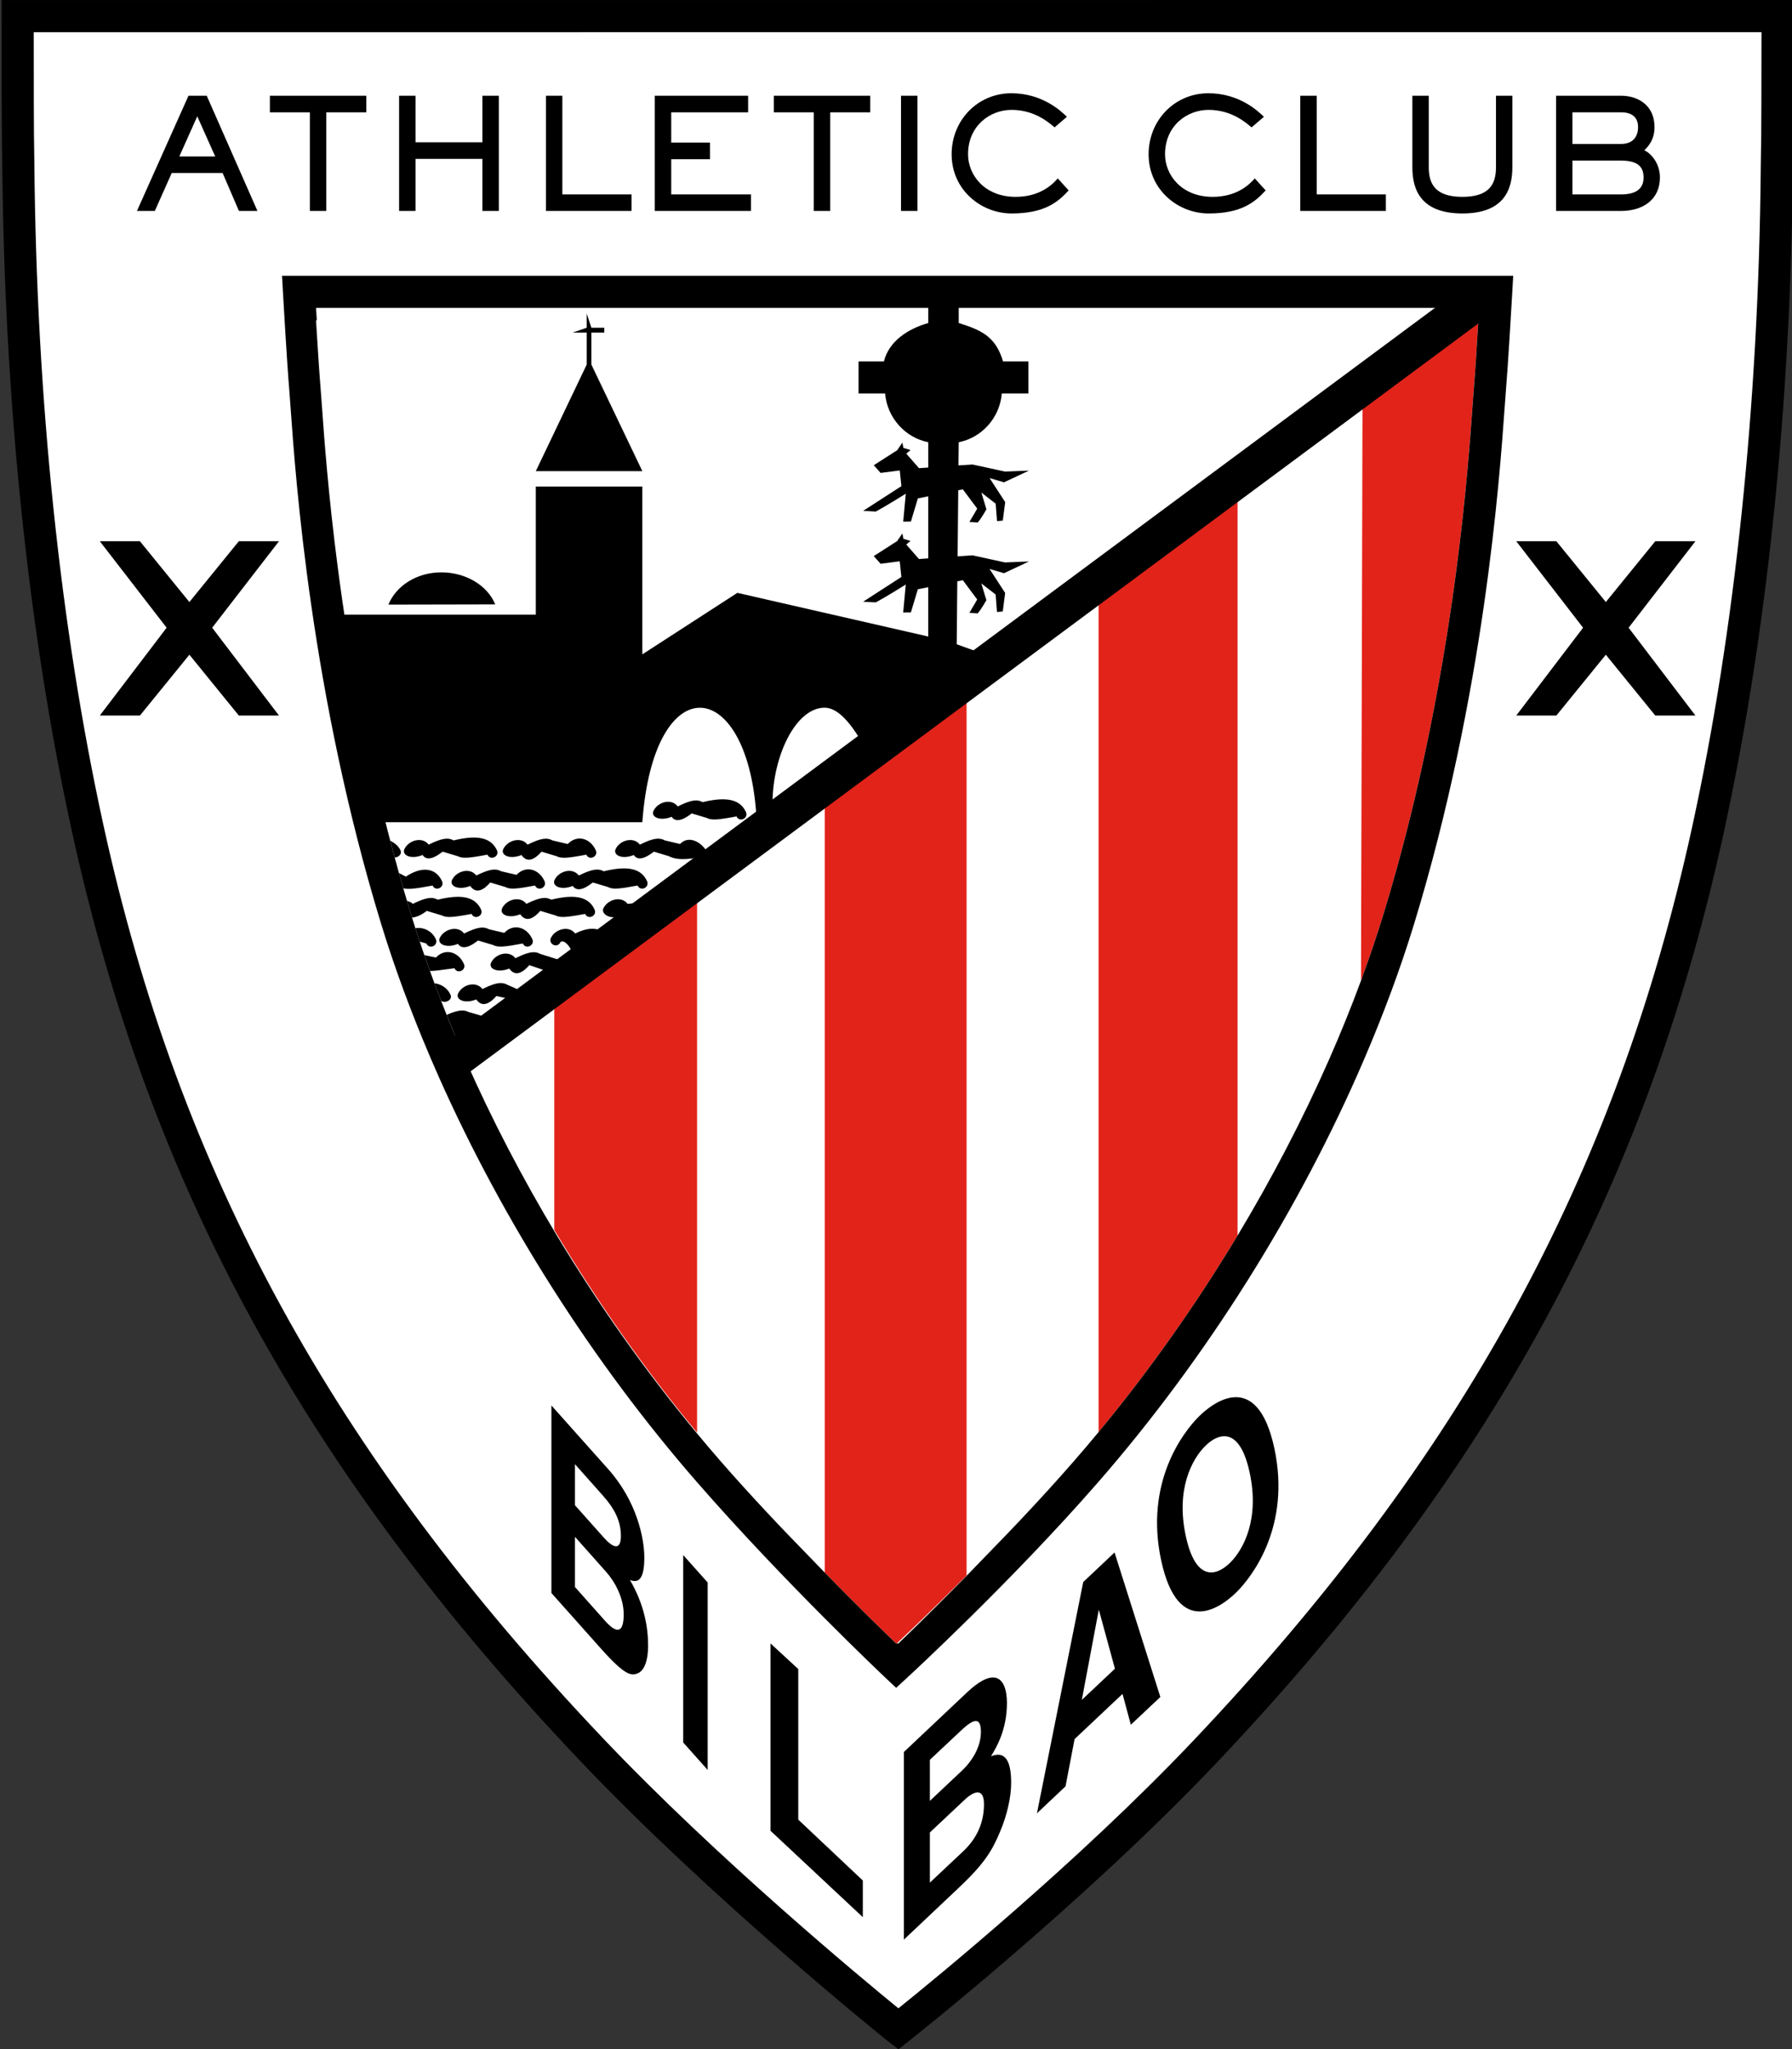 <?xml version="1.0" encoding="UTF-8" standalone="no"?>
<svg
   xmlns:dc="http://purl.org/dc/elements/1.1/"
   xmlns:cc="http://creativecommons.org/ns#"
   xmlns:rdf="http://www.w3.org/1999/02/22-rdf-syntax-ns#"
   xmlns:svg="http://www.w3.org/2000/svg"
   xmlns="http://www.w3.org/2000/svg"
   xmlns:sodipodi="http://sodipodi.sourceforge.net/DTD/sodipodi-0.dtd"
   xmlns:inkscape="http://www.inkscape.org/namespaces/inkscape"
   viewBox="0 0 612 700"
   class="header__logo"
   id="svg2"
   version="1.1"
   inkscape:version="0.91 r13725"
   sodipodi:docname="Logo_Atlhetico_Bilbao_1995.svg"
   width="612"
   height="700">
  <rect x="0" y="0" width="612" height="700" fill="#333333" stroke="none"/>
  <defs
     id="defs12" />
  <sodipodi:namedview
     pagecolor="#ffffff"
     bordercolor="#666666"
     borderopacity="1"
     objecttolerance="10"
     gridtolerance="10"
     guidetolerance="10"
     inkscape:pageopacity="0"
     inkscape:pageshadow="2"
     inkscape:window-width="1440"
     inkscape:window-height="788"
     id="namedview10"
     showgrid="false"
     inkscape:zoom="1.4360573"
     inkscape:cx="122.67596"
     inkscape:cy="505.15627"
     inkscape:window-x="0"
     inkscape:window-y="1"
     inkscape:window-maximized="1"
     inkscape:current-layer="svg2" />
  <g
     id="g4443">
    <g
       transform="translate(0.552,0)"
       id="g4439">
      <path
         inkscape:connector-curvature="0"
         d="m 611.786,53.413 c -0.017,0.617 -0.029,1.965 -0.046,3.964 -0.703,81.157 -8.909,159.894 -23.744,227.706 -26.462,120.931 -79.887,218.763 -173.232,317.223 -45.092,47.559 -103.688,93.885 -104.276,94.346 L 306.279,700 l -4.273,-3.33 c -0.651,-0.524 -59.725,-48.031 -104.8,-95.602 C 103.826,502.625 50.401,404.799 23.986,283.873 9.151,216.032 0.939,137.284 0.225,56.15 0.207,54.156 0.196,52.82 0.173,52.186 0,47.236 0,18 0,5.514 L 0,0.023 611.993,-5.0061035e-5 611.999,5.485 c 0,1.7 0.023,41.722 -0.213,47.928 z"
         id="path4144" />
      <path
         inkscape:connector-curvature="0"
         d="m 601.029,10.976 -590.058,0.023 c 0,13.518 0.017,36.686 0.161,40.806 0.023,0.674 0.04,2.115 0.058,4.247 0.708,80.39 8.84,158.361 23.513,225.476 25.967,118.857 78.539,215.081 170.462,311.986 39.258,41.428 89.326,82.868 101.097,92.473 11.754,-9.444 61.361,-49.904 100.55,-91.234 91.888,-96.921 144.467,-193.152 170.479,-312.014 14.668,-67.08 22.794,-145.045 23.485,-225.453 0.017,-2.143 0.029,-3.59 0.058,-4.264 0.167,-4.679 0.19,-30.567 0.196,-42.045 z"
         id="path6"
         style="fill:#ffffff" />
    </g>
    <g
       transform="translate(0.65,0)"
       id="g4414">
      <g
         id="g4244">
        <path
           inkscape:connector-curvature="0"
           id="path4202"
           d="m 187.67,480.072 0,64.062 16.926,19.002 c 8.189,9.185 10.354,9.399 12.646,8.379 2.114,-0.928 3.449,-4.248 3.449,-9.336 0,-6.332 -1.291,-14.024 -6.186,-22.465 1.67,0.53 4.889,1.579 4.895,-7.611 0,-6.597 -2.511,-19.239 -12.295,-30.232 l -19.436,-21.799 z m 8.039,20.053 9.564,10.756 c 3.772,4.247 6.117,8.466 6.117,13.744 10e-6,5.082 -2.62,4.205 -5.896,0.512 l -9.785,-10.994 0,-14.018 z m 0,24.816 10.619,11.938 c 3.012,3.365 6.023,8.886 6.023,14.516 0,6.517 -2.36,6.736 -6.414,2.189 l -10.229,-11.502 0,-17.141 z" />
        <path
           inkscape:connector-curvature="0"
           id="path4196"
           d="m 232.681,595.196 8.35,9.369 0,-64.021 -8.35,-9.369 0,64.021 z" />
        <path
           inkscape:connector-curvature="0"
           id="path4194"
           d="m 271.962,570.091 -9.485,-8.747 0,63.986 31.541,29.524 0,-12.526 -22.051,-20.795 0,-51.443 z" />
        <path
           inkscape:connector-curvature="0"
           id="path4192"
           d="m 338.688,572.98 c -2.082,-0.113 -5.024,1.275 -9.107,5.119 l -21.545,20.34 0,64.09 18.762,-17.729 c 9.105,-8.551 11.519,-13.062 14.041,-19.02 2.361,-5.508 3.836,-11.744 3.836,-16.814 0,-6.35 -1.429,-11.252 -6.877,-9.08 1.877,-3.077 5.441,-9.046 5.441,-18.236 0,-4.12 -1.081,-8.481 -4.551,-8.67 z m -6.156,14.879 c 1.17,-0.048 1.816,1.059 1.816,3.689 0,5.088 -2.892,9.882 -6.549,13.322 l -10.883,10.262 0,-14.025 10.654,-10.014 c 2.096,-1.985 3.79,-3.187 4.961,-3.234 z m 0.785,24.385 c 1.248,0.058 2.08,1.212 2.08,4.023 0,6.517 -2.586,11.824 -7.084,16.07 l -11.396,10.717 0,-17.137 11.828,-11.119 c 1.661,-1.573 3.325,-2.612 4.572,-2.555 z" />
        <path
           inkscape:connector-curvature="0"
           id="path4186"
           d="m 379.986,530.283 -10.693,10.088 -15.809,79.002 9.762,-9.207 3.092,-16.139 16.373,-15.438 2.838,10.539 10.078,-9.484 -15.641,-49.361 z m -5.373,19.525 5.506,20.18 -11.311,10.658 5.805,-30.838 z" />
        <path
           inkscape:connector-curvature="0"
           id="path4182"
           d="m 421.453,477.242 c -5.063,7.2e-4 -10.064,4 -12.719,6.65 -5.298,5.307 -18.588,22.5 -12.801,49.195 5.793,26.695 20.466,15.984 25.781,10.678 5.31,-5.289 18.585,-22.488 12.826,-49.178 -2.9,-13.348 -8.025,-17.346 -13.088,-17.346 z m -4.107,13.338 c 3.36,-0.075 6.741,2.918 8.775,12.367 3.461,15.926 -2.073,26.252 -6.594,30.764 -4.515,4.523 -11.767,6.938 -15.193,-8.988 -3.473,-15.92 2.046,-26.235 6.584,-30.764 1.841,-1.84 4.129,-3.328 6.428,-3.379 z" />
      </g>
      <g
         id="g4410">
        <path
           inkscape:connector-curvature="0"
           id="path4178"
           d="m 564.656,184.872 -16.885,20.766 -16.896,-20.766 -13.7,0 22.822,29.541 -22.822,30.002 13.7,0 16.896,-20.783 16.885,20.783 13.712,0 -22.817,-30.002 22.817,-29.541 -13.712,0 z" />
        <path
           inkscape:connector-curvature="0"
           id="path4176"
           d="m 80.912,184.872 -16.885,20.766 -16.896,-20.766 -13.695,0 22.822,29.541 -22.822,30.002 13.7,0 16.896,-20.783 16.885,20.783 13.712,0 -22.817,-30.002 22.817,-29.541 -13.718,0 z" />
      </g>
      <g
         id="g4255">
        <path
           inkscape:connector-curvature="0"
           id="path4174"
           d="m 63.723,32.705 -17.6,39.348 6.104,0 5.771,-12.953 17.379,0 5.57,12.953 6.322,0 -17.316,-39.348 -6.23,0 z m 3,7.023 6.121,13.713 -12.254,0 6.133,-13.713 z" />
        <path
           inkscape:connector-curvature="0"
           id="path4170"
           d="m 105.18,72.053 5.609,0 0,-33.684 13.66,0 0,-5.664 -32.929,0 0,5.664 13.66,0 0,33.684 z" />
        <path
           inkscape:connector-curvature="0"
           id="path4168"
           d="m 141.253,54.272 22.845,0 0,17.781 5.609,0 0,-39.348 -5.609,0 0,15.903 -22.845,0 0,-15.903 -5.603,0 0,39.348 5.603,0 0,-17.781 z" />
        <path
           inkscape:connector-curvature="0"
           id="path4166"
           d="m 215.041,66.406 -23.64,0 0,-33.702 -5.598,0 0,39.348 29.238,0 0,-5.647 z" />
        <path
           inkscape:connector-curvature="0"
           id="path4164"
           d="m 255.82,66.406 -27.234,0 0,-12.019 13.234,0 0,-5.681 -13.234,0 0,-10.337 26.26,0 0,-5.664 -31.881,0 0,39.348 32.854,0 0,-5.647 z" />
        <path
           inkscape:connector-curvature="0"
           id="path4162"
           d="m 277.272,72.053 5.615,0 0,-33.684 13.654,0 0,-5.664 -32.918,0 0,5.664 13.648,0 0,33.684 z" />
        <path
           inkscape:connector-curvature="0"
           id="path4160"
           d="m 312.671,32.705 -5.609,0 0,39.348 5.615,0 0,-39.348 z" />
        <path
           inkscape:connector-curvature="0"
           id="path4158"
           d="m 344.863,72.912 c 11.149,0 15.768,-3.843 19.453,-7.871 l -3.726,-4.108 c -1.716,2.04 -6.058,6.309 -14.374,6.309 -10.654,0 -16.263,-7.514 -16.263,-14.543 0,-9.813 7.59,-15.171 14.852,-15.171 8.005,0 12.946,4.506 14.702,5.981 l 4.198,-3.613 c -1.866,-1.844 -8.293,-8.044 -18.952,-8.044 -11.529,0 -20.404,9.242 -20.404,20.841 0,12.083 9.974,20.219 20.513,20.219 z" />
        <path
           inkscape:connector-curvature="0"
           id="path4156"
           d="m 412.132,72.912 c 11.166,0 15.779,-3.843 19.471,-7.871 l -3.737,-4.108 c -1.722,2.04 -6.076,6.309 -14.374,6.309 -10.648,0 -16.263,-7.514 -16.263,-14.543 0,-9.813 7.584,-15.171 14.846,-15.171 8.005,0 12.934,4.506 14.702,5.981 l 4.221,-3.613 c -1.877,-1.844 -8.316,-8.044 -18.97,-8.044 -11.518,0 -20.409,9.242 -20.409,20.841 -0.006,12.083 9.992,20.219 20.513,20.219 z" />
        <path
           inkscape:connector-curvature="0"
           id="path4154"
           d="m 472.652,66.406 -23.611,0 0,-33.702 -5.626,0 0,39.348 29.232,0 0,-5.647 z" />
        <path
           inkscape:connector-curvature="0"
           id="path4152"
           d="m 498.786,72.912 c 14.265,0 17.058,-8.245 17.058,-15.707 l 0,-24.5 -5.592,0 0,24.506 c 0,5.768 -2.39,10.032 -11.466,10.032 -9.099,0 -11.483,-4.264 -11.483,-10.032 l 0,-24.506 -5.603,0 0,24.506 c 0,7.462 2.793,15.701 17.087,15.701 z" />
        <path
           inkscape:connector-curvature="0"
           id="path4150"
           d="m 530.771,32.705 0,39.348 22.211,0 c 7.527,0 13.268,-3.941 13.262,-11.426 0,-4.938 -3.138,-8.29 -5.314,-9.293 1.399,-1.412 3.467,-3.631 3.467,-7.93 0,-7.444 -5.632,-10.699 -11.414,-10.699 l -22.211,0 z m 5.592,5.664 16.619,0 c 3.951,0 5.793,1.889 5.793,5.035 0,3.503 -1.963,5.768 -5.793,5.768 l -16.619,0 0,-10.803 z m 0,16.49 16.619,0 c 5.874,0 7.676,2.253 7.676,5.773 0,3.763 -2.453,5.773 -7.676,5.773 l -16.619,0 0,-11.547 z" />
      </g>
    </g>
    <g
       id="g4379">
      <path
         style="fill:#ffffff"
         d="m 105.706,102.608 c 0.068,1.149 0.177,2.841 0.263,4.256 l -0.263,0.091 c 0.466,7.709 1.112,17.865 1.578,23.517 0.122,1.428 0.262,3.414 0.442,5.925 0.752,10.569 2.178,30.585 5.54,56.294 0.961,7.345 2.079,15.154 3.385,23.341 1.632,10.234 3.559,21.058 5.834,32.3 0.91,4.497 1.875,9.06 2.901,13.679 1.539,6.929 3.214,13.985 5.034,21.129 1.214,4.763 2.492,9.565 3.839,14.396 1.348,4.831 2.765,9.691 4.254,14.568 2.312,7.575 4.916,15.207 7.74,22.863 3.354,9.095 7.046,18.226 11.064,27.35 9.015,20.457 19.631,40.867 31.557,60.694 14.302,23.778 30.475,46.712 48.009,67.897 2.836,3.426 5.707,6.811 8.613,10.144 10.14,11.63 20.862,22.975 30.678,33.001 1.75,1.813 3.531,3.67 5.206,5.384 10.837,11.088 19.922,19.944 24.755,24.599 0.078,-0.073 0.202,-0.191 0.282,-0.267 0.08,0.075 0.204,0.193 0.282,0.267 1.208,-1.164 2.682,-2.59 4.383,-4.248 5.102,-4.974 12.244,-12.035 20.372,-20.351 1.675,-1.714 3.457,-3.571 5.206,-5.384 9.816,-10.026 20.538,-21.371 30.678,-33.001 2.906,-3.333 5.777,-6.718 8.613,-10.144 17.534,-21.185 33.707,-44.119 48.009,-67.897 11.926,-19.828 22.542,-40.238 31.557,-60.694 4.018,-9.124 7.71,-18.255 11.064,-27.35 2.824,-7.656 5.428,-15.288 7.74,-22.863 1.489,-4.877 2.906,-9.737 4.254,-14.568 1.348,-4.831 2.626,-9.633 3.839,-14.396 1.82,-7.144 3.495,-14.2 5.034,-21.129 1.026,-4.619 1.991,-9.182 2.901,-13.679 2.276,-11.241 4.202,-22.066 5.834,-32.3 1.306,-8.187 2.425,-15.996 3.385,-23.341 3.362,-25.709 4.788,-45.726 5.54,-56.294 0.181,-2.511 0.32,-4.498 0.442,-5.925 0.466,-5.652 1.112,-15.808 1.578,-23.517 l -0.263,-0.091 c 0.086,-1.415 0.195,-3.107 0.263,-4.256 z"
         id="path4285"
         inkscape:connector-curvature="0"
         sodipodi:nodetypes="cccccsccssscccscscccccsccscscccsssscscccccc" />
      <path
         d="m 472.462,312.343 c -2.292,7.491 -4.866,15.039 -7.654,22.61 l 0.507,-196.211 39.592,-29.276 c -0.461,7.623 -1.1,17.666 -1.566,23.261 -0.121,1.406 -0.259,3.371 -0.438,5.86 -1.693,23.889 -6.876,96.587 -30.441,173.757 z m -97.284,-106.947 0,283.764 c 17.34,-20.95 33.332,-43.629 47.476,-67.144 l 0,-251.727 -47.476,35.107 z m -93.518,69.155 0,262.594 c 10.717,10.965 19.701,19.723 24.481,24.327 4.722,-4.442 13.505,-12.826 23.963,-23.324 l 0,-299.419 -48.443,35.822 z m -92.361,68.296 0,77.239 c 14.46,24.264 30.896,47.674 48.766,69.247 l 0,-182.55 -48.766,36.064 z"
         id="path4"
         inkscape:connector-curvature="0"
         style="fill:#e2231a" />
      <g
         id="g4338">
        <path
           style="fill:#000000"
           id="path4228"
           d="m 229.369,278.999 c 0.996,1.446 2.914,1.942 6.859,-1.158 l 5.085,1.521 c 1.682,0.876 3.628,0.738 10.216,-0.501 0.985,2.172 4.198,0.674 3.219,-1.498 -1.935,-4.229 -6.479,-5.405 -14.777,-3.371 -1.877,-1.026 -3.87,-0.835 -8.517,1.464 -2.131,-2.835 -6.721,-1.579 -8.229,1.423 -1.111,2.132 2.085,3.763 6.145,2.12 z" />
        <path
           style="fill:#000000"
           id="path4222"
           d="m 163.252,321.251 5.108,1.521 c 1.687,0.876 3.617,0.732 10.193,-0.501 0.996,2.184 4.221,0.674 3.236,-1.51 -1.952,-4.223 -6.502,-5.399 -9.583,-2.12 l -5.194,-1.227 c -1.866,-1.02 -3.893,-0.83 -8.517,1.446 -2.119,-2.823 -6.738,-1.573 -8.258,1.417 -1.083,2.138 2.073,3.768 6.156,2.126 1.014,1.452 2.914,1.959 6.859,-1.152 z" />
        <path
           style="fill:#000000"
           id="path4220"
           d="m 150.732,195.502 c -8.431,0 -15.457,4.598 -18.089,11.017 l 36.488,-0.075 c -2.62,-6.413 -9.969,-10.942 -18.4,-10.942 z" />
        <path
           style="fill:#000000"
           id="path4218"
           d="m 182.988,160.925 36.384,0 -17.403,-36.387 0,-10.942 4.406,0 0,-1.642 -4.406,0 -1.601,-4.863 0,4.863 -2.58,0.887 -2.24,0.755 4.82,0 0,10.942 -17.38,36.387 z" />
        <path
           style="fill:#000000"
           id="path4216"
           d="m 196.417,318.86 c -2.09,-2.823 -6.721,-1.573 -8.247,1.44 -1.065,2.115 2.085,3.745 3.179,1.613 0.392,-0.795 2.298,-0.455 3.864,2.904 l 9.6,-7.099 c -1.826,-0.732 -4.336,-0.847 -8.396,1.141 z" />
        <path
           style="fill:#000000"
           sodipodi:nodetypes="ccccc"
           inkscape:connector-curvature="0"
           id="path4206"
           d="m 155.817,353.95 4.481,-3.313 -4.129,-1.158 -0.916,3.129 c 0.184,0.449 0.374,0.899 0.564,1.343 z" />
        <path
           style="fill:#000000"
           id="path4236"
           d="m 171.913,289.94 c 1.515,-3.002 6.122,-4.241 8.252,-1.429 4.636,-2.282 6.64,-2.472 8.523,-1.446 l 5.212,1.233 c 3.087,-3.273 7.636,-2.103 9.565,2.126 0.973,2.166 -2.24,3.676 -3.225,1.51 -6.588,1.239 -8.529,1.348 -10.205,0.507 l -5.091,-1.533 c -1.814,2.074 -4.63,4.356 -6.859,1.152 -4.083,1.648 -7.245,0.006 -6.173,-2.12 z" />
        <path
           style="fill:#000000"
           id="path4234"
           d="m 189.432,300.473 c -1.083,2.143 2.073,3.774 6.156,2.143 1.025,1.446 2.908,1.948 6.859,-1.181 l 5.102,1.521 c 1.682,0.887 3.611,0.743 10.193,-0.478 0.996,2.161 4.221,0.668 3.225,-1.521 -1.923,-4.241 -6.461,-5.399 -14.771,-3.348 -1.86,-1.026 -3.893,-0.824 -8.517,1.435 -2.114,-2.818 -6.744,-1.567 -8.247,1.429 z" />
        <path
           style="fill:#000000"
           id="path4232"
           d="m 166.471,291.928 c 0.985,2.166 4.221,0.657 3.236,-1.51 -1.958,-4.218 -6.49,-5.405 -14.771,-3.359 -1.889,-1.026 -3.887,-0.841 -8.54,1.446 -2.131,-2.812 -6.732,-1.567 -8.241,1.429 -1.077,2.126 2.09,3.768 6.156,2.12 1.019,1.469 2.92,1.948 6.853,-1.152 l 5.102,1.533 c 1.682,0.847 3.611,0.732 10.205,-0.507 z" />
        <path
           style="fill:#000000"
           id="path4230"
           d="m 188.274,307.307 c -1.866,-1.026 -3.887,-0.841 -8.512,1.429 -2.114,-2.818 -6.738,-1.567 -8.258,1.446 -1.054,2.12 2.079,3.751 6.162,2.109 2.234,3.198 5.051,0.916 6.853,-1.158 l 5.102,1.527 c 1.682,0.859 3.617,0.732 10.21,-0.496 0.991,2.161 4.215,0.663 3.213,-1.51 -1.935,-4.241 -6.496,-5.393 -14.771,-3.348 z" />
        <path
           style="fill:#000000"
           id="path4226"
           d="m 167.427,301.436 5.097,1.521 c 1.682,0.887 3.617,0.743 10.21,-0.478 0.991,2.161 4.198,0.668 3.225,-1.521 -1.946,-4.241 -6.496,-5.399 -9.56,-2.132 l -5.212,-1.216 c -1.883,-1.026 -3.905,-0.824 -8.529,1.435 -2.108,-2.812 -6.732,-1.561 -8.241,1.429 -1.065,2.143 2.09,3.774 6.156,2.143 2.217,3.169 5.051,0.916 6.853,-1.181 z" />
        <path
           style="fill:#000000"
           id="path4224"
           d="m 210.993,313.15 6.398,-4.731 -3.046,0.317 c -2.119,-2.818 -6.721,-1.567 -8.247,1.446 -0.91,1.815 1.785,3.711 4.895,2.967 z" />
        <path
           sodipodi:nodetypes="ccccccccccccccccccccccccccccccccccccccccccccccccccccsccsccscccccccccccccccccccccccccccccccccccccccccccccc"
           inkscape:connector-curvature="0"
           id="path4336"
           d="m 317.025,103.961 0,6.369 c -6.836,1.959 -13.43,6.13 -15.152,13.137 l -8.666,0 0,10.947 9.076,0 c 0.674,8.176 6.772,15.073 14.742,16.641 l 0,8.643 -3.168,0.225 -4.342,-4.967 1.451,-1.227 -2.424,-0.732 -0.369,-1.803 -1.773,2.598 -7.988,5.117 2.332,2.627 6.537,-0.84 0.564,5.357 -13.061,8.441 4.289,0.242 c 3.323,-1.746 10.268,-6.102 10.268,-6.102 l -0.875,9.541 2.627,-0.039 2.379,-7.889 3.547,-0.727 0,21.205 -3.168,0.23 -4.342,-4.957 1.451,-1.227 -2.424,-0.727 -0.369,-1.826 -1.773,2.605 -7.988,5.121 2.332,2.623 6.537,-0.842 0.564,5.348 -13.061,8.457 4.289,0.23 c 3.323,-1.734 10.268,-6.102 10.268,-6.102 l -0.875,9.549 2.627,-0.029 2.379,-7.912 3.547,-0.697 0,16.848 -65.191,-14.916 -32.451,21.008 0,-57.326 -36.383,0 0,43.762 -66.156,0 c 0.367,2.447 0.721,4.863 1.123,7.385 1.614,10.12 3.519,20.825 5.77,31.941 0.9,4.447 1.854,8.959 2.869,13.527 1.316,5.926 2.754,11.959 4.277,18.047 l 88.5,0 c 1.938,-26.548 10.846,-39.116 19.68,-39.098 8.834,0.019 17.596,12.626 19.24,36.426 l 5.539,-4.092 c 0.167,-16.191 8.051,-32.354 17.807,-32.354 4.561,0 8.713,5.342 11.875,10.406 l 40.115,-29.582 c -2.294,-0.832 -4.591,-1.657 -6.887,-2.484 l 0.201,-21.508 1.889,-0.381 4.906,6.592 c 0,0 -2.148,3.721 -2.678,4.562 l 2.852,0.168 c 1.227,-1.383 2.965,-4.5 2.965,-4.5 l -1.732,-5.723 4.889,3.793 0.461,5.969 1.975,-0.178 0.818,-6.328 -5.332,-8.199 4.93,1.453 8.521,-4.006 -8.176,0.33 -11.092,-2.426 -5.092,0.355 0.219,-22.586 1.566,-0.311 4.918,6.58 c 0,0 -2.148,3.727 -2.678,4.557 l 2.852,0.186 c 1.227,-1.383 2.965,-4.506 2.965,-4.506 l -1.732,-5.723 4.889,3.797 0.461,5.965 1.975,-0.18 0.818,-6.32 -5.332,-8.199 4.93,1.445 8.516,-3.998 -8.176,0.322 -11.092,-2.408 -4.803,0.307 0.086,-7.918 c 7.97,-1.573 14.051,-8.464 14.707,-16.641 l 9.082,0 0,-10.947 -8.65,0 c -2.58,-8.741 -7.652,-10.74 -15.139,-13.137 l 0,-6.369 -10.4,0 z"
           style="fill:#000000" />
        <path
           id="path4334"
           d="m 224.756,286.465 c -1.46,0.006 -3.341,0.615 -6.242,2.041 -2.102,-2.812 -6.725,-1.572 -8.229,1.43 -1.071,2.126 2.091,3.767 6.156,2.119 0.996,1.469 2.918,1.948 6.857,-1.152 l 5.098,1.533 c 1.612,0.807 3.939,1.539 9.945,0.496 l 2.988,-2.213 c -2.177,-3.411 -6.272,-5.382 -9.088,-2.426 l -5.182,-1.232 c -0.704,-0.385 -1.428,-0.599 -2.305,-0.596 z"
           style="fill:#000000" />
        <path
           id="path4332"
           d="m 133.289,287.205 c 0.494,1.896 0.997,3.796 1.512,5.703 1.145,-0.028 2.599,-1.08 1.961,-2.488 -0.692,-1.51 -2.156,-2.593 -3.473,-3.215 z"
           style="fill:#000000" />
        <path
           id="path4330"
           d="m 145.426,297.07 c -1.95,-0.068 -4.26,0.664 -6.822,2.355 l -2.35,-1.201 c 0.481,1.721 0.978,3.448 1.477,5.176 1.644,0.489 4.364,0.121 10.002,-0.922 0.979,2.161 4.198,0.668 3.213,-1.521 -1.098,-2.389 -3.012,-3.799 -5.52,-3.887 z"
           style="fill:#000000" />
        <path
           id="path4328"
           d="m 156.203,306.326 c -1.895,0.017 -4.122,0.344 -6.715,0.986 -1.843,-1.026 -3.87,-0.846 -8.523,1.43 -0.414,-0.562 -1.298,-0.788 -1.961,-1.006 0.455,1.533 0.904,3.065 1.373,4.602 0.11,0.362 0.23,0.726 0.342,1.088 1.163,-0.076 3.039,-0.723 5.021,-2.287 l 5.113,1.527 c 1.67,0.859 3.605,0.731 10.199,-0.496 0.973,2.161 4.221,0.662 3.23,-1.51 -1.346,-2.908 -3.911,-4.371 -8.08,-4.334 z"
           style="fill:#000000" />
        <path
           id="path4326"
           d="m 142.566,316.955 c -0.241,0.014 -0.474,0.06 -0.707,0.104 0.488,1.525 0.992,3.051 1.502,4.58 l 2.24,0.639 c 1.008,2.184 4.232,0.674 3.23,-1.51 -1.214,-2.652 -3.894,-3.95 -6.266,-3.812 z"
           style="fill:#000000" />
        <path
           id="path4324"
           d="m 152.734,325.201 c -1.352,0.051 -2.712,0.654 -3.867,1.881 l -3.941,-0.842 c 0.627,1.809 1.268,3.621 1.922,5.434 1.506,-0.006 4.116,-0.367 8.354,-0.955 0.973,2.172 4.204,0.657 3.219,-1.504 -1.206,-2.65 -3.433,-4.099 -5.686,-4.014 z"
           style="fill:#000000" />
        <path
           id="path4322"
           d="m 182.232,325.25 c -1.452,0.01 -3.324,0.625 -6.225,2.051 -2.114,-2.823 -6.732,-1.584 -8.252,1.43 -1.083,2.132 2.091,3.727 6.168,2.107 2.223,3.192 5.055,0.918 6.852,-1.174 l 5.408,1.844 4.895,-3.602 c -2.185,-0.688 -4.369,-1.379 -6.553,-2.068 -0.702,-0.382 -1.422,-0.594 -2.293,-0.588 z"
           style="fill:#000000" />
        <path
           id="path4320"
           d="m 170.971,335.785 c -1.455,0.008 -3.325,0.617 -6.215,2.043 -2.137,-2.823 -6.739,-1.586 -8.26,1.434 -1.077,2.12 2.096,3.752 6.156,2.121 2.229,3.186 5.057,0.91 6.871,-1.17 l 3.748,0.83 3.957,-2.916 -3.957,-1.756 c -0.704,-0.38 -1.428,-0.591 -2.301,-0.586 z"
           style="fill:#000000" />
        <path
           id="path4318"
           d="m 148.381,335.871 c 0.739,1.99 1.488,3.982 2.26,5.975 1.378,1.003 4.035,-0.254 3.207,-2.1 -1.099,-2.389 -3.418,-3.686 -5.467,-3.875 z"
           style="fill:#000000" />
        <path
           id="path4312"
           d="m 157.766,345.156 c -1.349,0.025 -3.039,0.527 -5.227,1.492 0.997,2.494 2.015,4.99 3.062,7.486 l 9.441,-7.008 -5.125,-1.48 c -0.618,-0.341 -1.322,-0.505 -2.152,-0.49 z"
           style="fill:#000000" />
      </g>
      <g
         id="g4375">
        <path
           id="path4214"
           d="M 96.316 94.201 L 96.645 99.998 C 96.696 100.96 97.987 123.761 98.828 133.66 C 98.938 134.997 99.069 136.864 99.236 139.209 C 100.952 163.403 106.159 237.029 130.156 315.559 C 134.712 330.453 140.31 345.56 146.742 360.662 C 146.932 361.112 147.117 361.556 147.307 362 C 148.188 364.045 149.08 366.089 149.99 368.135 C 171.73 416.979 202.436 465.437 238.158 506.404 C 267.753 540.365 301.988 572.695 302.334 573.018 L 306.049 576.516 L 309.803 573.064 C 310.154 572.736 345.306 540.388 374.93 506.404 C 412.161 463.72 443.938 412.912 465.799 361.994 C 472.473 346.448 478.262 330.891 482.949 315.553 C 506.883 237.196 512.13 163.558 513.852 139.363 C 514.024 136.943 514.156 135.026 514.277 133.648 C 515.02 124.746 516.143 105.484 516.402 100.967 C 516.431 100.46 516.453 100.09 516.459 99.992 L 516.592 97.625 L 516.787 94.201 L 96.316 94.201 z M 107.932 105.166 L 504.908 105.166 C 504.841 106.303 504.734 107.976 504.648 109.375 L 504.908 109.465 C 504.447 117.088 503.808 127.132 503.348 132.721 C 503.227 134.132 503.089 136.097 502.91 138.58 C 502.167 149.032 500.756 168.826 497.432 194.25 C 496.482 201.514 495.376 209.236 494.084 217.332 C 492.47 227.453 490.565 238.157 488.314 249.273 C 487.414 253.72 486.46 258.233 485.445 262.801 C 483.923 269.653 482.267 276.63 480.467 283.695 C 479.267 288.405 478.003 293.154 476.67 297.932 C 475.337 302.709 473.936 307.515 472.463 312.338 C 470.177 319.828 467.602 327.376 464.809 334.947 C 461.491 343.942 457.841 352.971 453.867 361.994 C 444.952 382.224 434.454 402.408 422.66 422.016 C 408.516 445.53 392.524 468.21 375.184 489.16 C 372.379 492.548 369.54 495.896 366.666 499.191 C 356.639 510.692 346.035 521.912 336.328 531.826 C 334.598 533.619 332.836 535.455 331.18 537.15 C 323.142 545.374 316.079 552.356 311.033 557.275 C 309.351 558.915 307.894 560.326 306.699 561.477 C 306.622 561.404 306.499 561.288 306.42 561.213 C 306.341 561.288 306.218 561.404 306.141 561.477 C 301.361 556.873 292.377 548.115 281.66 537.15 C 280.004 535.455 278.242 533.619 276.512 531.826 C 266.805 521.912 256.201 510.692 246.174 499.191 C 243.3 495.896 240.461 492.548 237.656 489.16 C 220.316 468.21 204.323 445.53 190.18 422.016 C 178.386 402.408 167.887 382.224 158.973 361.994 C 154.999 352.971 151.348 343.942 148.031 334.947 C 145.238 327.376 142.663 319.828 140.377 312.338 C 138.904 307.515 137.503 302.709 136.17 297.932 C 134.837 293.154 133.573 288.405 132.373 283.695 C 130.573 276.63 128.917 269.653 127.395 262.801 C 126.38 258.233 125.426 253.72 124.525 249.273 C 122.275 238.157 120.37 227.453 118.756 217.332 C 117.464 209.236 116.358 201.514 115.408 194.25 C 112.084 168.826 110.673 149.032 109.93 138.58 C 109.751 136.097 109.613 134.132 109.492 132.721 C 109.031 127.132 108.392 117.088 107.932 109.465 L 108.191 109.375 C 108.106 107.976 107.999 106.303 107.932 105.166 z " />
        <path
           id="path4372"
           d="M 493.506 102.607 L 154.004 354.594 C 155.085 357.168 156.187 359.742 157.32 362.316 C 157.997 363.852 158.7 365.387 159.395 366.922 L 507.012 108.912 C 507.05 108.284 507.098 107.557 507.135 106.955 L 506.871 106.863 C 506.957 105.448 507.067 103.757 507.135 102.607 L 493.506 102.607 z "
           style="fill:#000000" />
      </g>
    </g>
  </g>
</svg>
